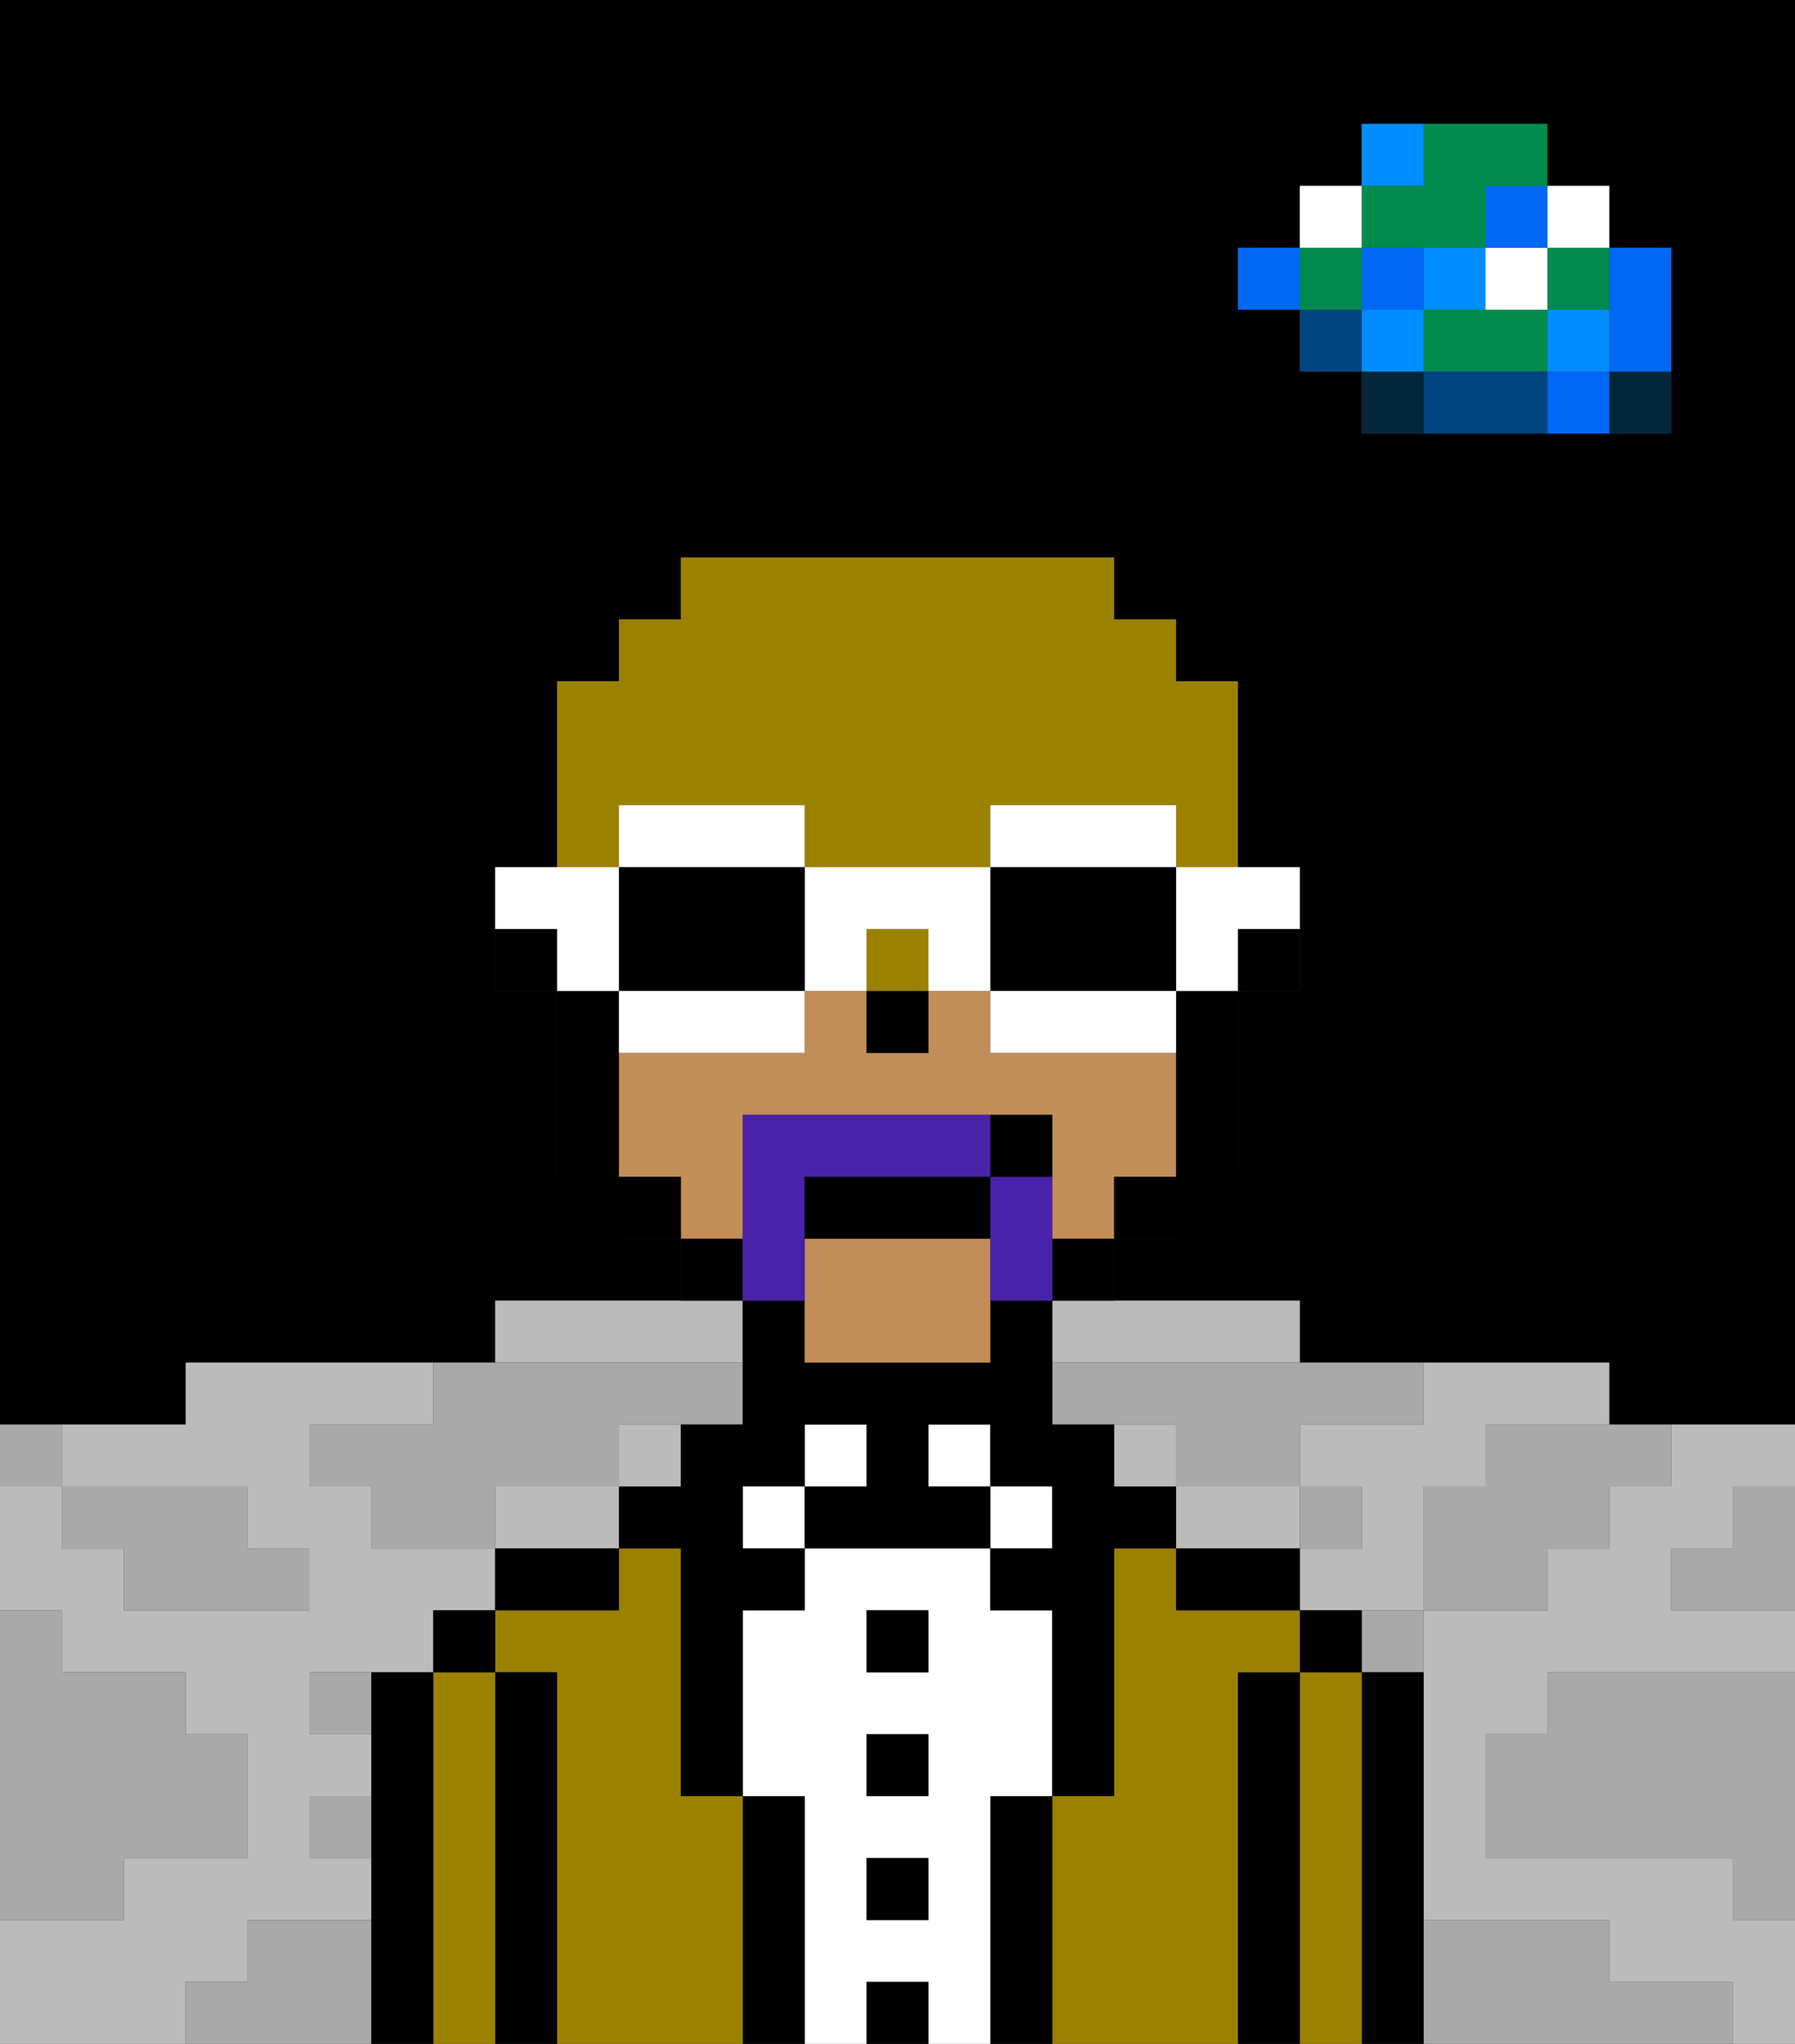 <svg xmlns="http://www.w3.org/2000/svg" viewBox="0 0 29 33"><rect x="0" y="0" width="29" height="33" fill="#333333" stroke="none"/><defs><style>polygon,rect,path{shape-rendering:crispedges;}polygon,rect,path{shape-rendering:crispedges;}.kb183-1{fill:#a9a9a9;}.kb183-2{fill:#bbbbbb;}.kb183-3{fill:#04263a;}.kb183-4{fill:#0068f5;}.kb183-5{fill:#008dff;}.kb183-6{fill:#008b4c;}.kb183-7{fill:#ffffff;}.kb183-8{fill:#004480;}.kb183-9{fill:#000000;}.kb183-10{fill:#9b8100;}.kb183-11{fill:#c18d59;}.kb183-12{fill:#4922aa;}.kb183-13{fill:#9b8100;}</style></defs><polygon class="kb183-1" points="28 25 27 25 27 26 28 26 29 26 29 25 29 24 28 24 28 25"/><path class="kb183-9" d="M27,0H0V23H3V22H8V21h3V20H10V19H9V16H8V14H9V11h1V10h1V9h7v1h1v1h1v3h1v2H20v3H19v1H18v1h3v1h5v1h3V0H27Zm0,5V7H22V6H21V5H20V4h1V3h1V2h3V3h1V4h1Z"/><polygon class="kb183-1" points="27 32 26 32 26 31 25 31 24 31 23 31 23 32 23 33 24 33 25 33 26 33 27 33 28 33 28 32 27 32"/><polygon class="kb183-1" points="27 27 26 27 25 27 25 28 24 28 24 29 24 30 25 30 26 30 27 30 28 30 28 31 29 31 29 30 29 29 29 28 29 27 28 27 27 27"/><polygon class="kb183-2" points="27 23 27 24 26 24 26 25 25 25 25 26 24 26 23 26 23 27 23 28 23 29 23 30 23 31 24 31 25 31 26 31 26 32 27 32 28 32 28 33 29 33 29 32 29 31 28 31 28 30 27 30 26 30 25 30 24 30 24 29 24 28 25 28 25 27 26 27 27 27 28 27 29 27 29 26 28 26 27 26 27 25 28 25 28 24 29 24 29 23 28 23 27 23"/><polygon class="kb183-2" points="21 25 21 24 20 24 19 24 19 25 20 25 21 25"/><polygon class="kb183-2" points="10 22 11 22 12 22 12 21 11 21 10 21 9 21 8 21 8 22 9 22 10 22"/><rect class="kb183-2" x="10" y="23" width="1" height="1"/><polygon class="kb183-2" points="17 22 18 22 19 22 20 22 21 22 21 21 20 21 19 21 18 21 17 21 17 22"/><rect class="kb183-2" x="18" y="23" width="1" height="1"/><polygon class="kb183-2" points="22 23 21 23 21 24 22 24 22 25 21 25 21 26 22 26 23 26 23 25 23 24 24 24 24 23 25 23 26 23 26 22 25 22 24 22 23 22 23 23 22 23"/><polygon class="kb183-2" points="4 32 4 31 5 31 6 31 6 30 5 30 5 29 6 29 6 28 5 28 5 27 6 27 7 27 7 26 8 26 8 25 7 25 6 25 6 24 5 24 5 23 6 23 7 23 7 22 6 22 5 22 4 22 3 22 3 23 2 23 1 23 1 24 2 24 3 24 4 24 4 25 5 25 5 26 4 26 3 26 2 26 2 25 1 25 1 24 0 24 0 25 0 26 1 26 1 27 2 27 3 27 3 28 4 28 4 29 4 30 3 30 2 30 2 31 1 31 0 31 0 32 0 33 1 33 2 33 3 33 3 32 4 32"/><polygon class="kb183-2" points="9 24 8 24 8 25 9 25 10 25 10 24 9 24"/><rect class="kb183-3" x="26" y="6" width="1" height="1"/><polygon class="kb183-4" points="26 5 26 6 27 6 27 5 27 4 26 4 26 5"/><rect class="kb183-4" x="25" y="6" width="1" height="1"/><rect class="kb183-5" x="25" y="5" width="1" height="1"/><rect class="kb183-6" x="25" y="4" width="1" height="1"/><rect class="kb183-7" x="25" y="3" width="1" height="1"/><polygon class="kb183-1" points="24 23 24 24 23 24 23 25 23 26 24 26 25 26 25 25 26 25 26 24 27 24 27 23 26 23 25 23 24 23"/><polygon class="kb183-6" points="24 5 23 5 23 6 24 6 25 6 25 5 24 5"/><rect class="kb183-7" x="24" y="4" width="1" height="1"/><rect class="kb183-4" x="24" y="3" width="1" height="1"/><polygon class="kb183-8" points="24 6 23 6 23 7 24 7 25 7 25 6 24 6"/><rect class="kb183-5" x="23" y="4" width="1" height="1"/><rect class="kb183-1" x="22" y="26" width="1" height="1"/><rect class="kb183-3" x="22" y="6" width="1" height="1"/><rect class="kb183-5" x="22" y="5" width="1" height="1"/><rect class="kb183-4" x="22" y="4" width="1" height="1"/><polygon class="kb183-6" points="23 4 24 4 24 3 25 3 25 2 24 2 23 2 23 3 22 3 22 4 23 4"/><rect class="kb183-5" x="22" y="2" width="1" height="1"/><rect class="kb183-1" x="21" y="24" width="1" height="1"/><rect class="kb183-8" x="21" y="5" width="1" height="1"/><rect class="kb183-6" x="21" y="4" width="1" height="1"/><rect class="kb183-7" x="21" y="3" width="1" height="1"/><rect class="kb183-4" x="20" y="4" width="1" height="1"/><polygon class="kb183-1" points="19 22 18 22 17 22 17 23 18 23 19 23 19 24 20 24 21 24 21 23 22 23 23 23 23 22 22 22 21 22 20 22 19 22"/><rect class="kb183-1" x="5" y="27" width="1" height="1"/><polygon class="kb183-1" points="6 23 5 23 5 24 6 24 6 25 7 25 8 25 8 24 9 24 10 24 10 23 11 23 12 23 12 22 11 22 10 22 9 22 8 22 7 22 7 23 6 23"/><polygon class="kb183-1" points="6 31 5 31 4 31 4 32 3 32 3 33 4 33 5 33 6 33 6 32 6 31"/><rect class="kb183-1" x="5" y="29" width="1" height="1"/><polygon class="kb183-1" points="2 31 2 30 3 30 4 30 4 29 4 28 3 28 3 27 2 27 1 27 1 26 0 26 0 27 0 28 0 29 0 30 0 31 1 31 2 31"/><polygon class="kb183-1" points="2 25 2 26 3 26 4 26 5 26 5 25 4 25 4 24 3 24 2 24 1 24 1 25 2 25"/><rect class="kb183-1" y="23" width="1" height="1"/><polygon class="kb183-9" points="23 31 23 30 23 29 23 28 23 27 22 27 22 28 22 29 22 30 22 31 22 32 22 33 23 33 23 32 23 31"/><polygon class="kb183-10" points="22 31 22 30 22 29 22 28 22 27 21 27 21 28 21 29 21 30 21 31 21 32 21 33 22 33 22 32 22 31"/><rect class="kb183-9" x="21" y="26" width="1" height="1"/><polygon class="kb183-9" points="21 31 21 30 21 29 21 28 21 27 20 27 20 28 20 29 20 30 20 31 20 32 20 33 21 33 21 32 21 31"/><polygon class="kb183-10" points="20 31 20 30 20 29 20 28 20 27 21 27 21 26 20 26 19 26 19 25 18 25 18 26 18 27 18 28 18 29 17 29 17 30 17 31 17 32 17 33 18 33 19 33 20 33 20 32 20 31"/><polygon class="kb183-9" points="20 25 19 25 19 26 20 26 21 26 21 25 20 25"/><polygon class="kb183-9" points="17 31 17 30 17 29 16 29 16 30 16 31 16 32 16 33 17 33 17 32 17 31"/><rect class="kb183-7" x="16" y="24" width="1" height="1"/><path class="kb183-7" d="M16,31V29h1V26H16V25H13v1H12v3h1v4h1V32h1v1h1V31Zm-1-5v1H14V26Zm-1,2h1v1H14Zm0,3V30h1v1Z"/><rect class="kb183-7" x="15" y="23" width="1" height="1"/><rect class="kb183-9" x="14" y="32" width="1" height="1"/><rect class="kb183-9" x="14" y="30" width="1" height="1"/><rect class="kb183-9" x="14" y="28" width="1" height="1"/><rect class="kb183-9" x="14" y="26" width="1" height="1"/><rect class="kb183-7" x="13" y="23" width="1" height="1"/><polygon class="kb183-9" points="13 31 13 30 13 29 12 29 12 30 12 31 12 32 12 33 13 33 13 32 13 31"/><rect class="kb183-7" x="12" y="24" width="1" height="1"/><polygon class="kb183-10" points="12 31 12 30 12 29 11 29 11 28 11 27 11 26 11 25 10 25 10 26 9 26 8 26 8 27 9 27 9 28 9 29 9 30 9 31 9 32 9 33 10 33 11 33 12 33 12 32 12 31"/><polygon class="kb183-9" points="18 24 18 23 17 23 17 22 17 21 16 21 16 22 15 22 14 22 13 22 13 21 12 21 12 22 12 23 11 23 11 24 10 24 10 25 11 25 11 26 11 27 11 28 11 29 12 29 12 28 12 27 12 26 13 26 13 25 12 25 12 24 13 24 13 23 14 23 14 24 13 24 13 25 14 25 15 25 16 25 16 24 15 24 15 23 16 23 16 24 17 24 17 25 16 25 16 26 17 26 17 27 17 28 17 29 18 29 18 28 18 27 18 26 18 25 19 25 19 24 18 24"/><polygon class="kb183-9" points="8 25 8 26 9 26 10 26 10 25 9 25 8 25"/><polygon class="kb183-9" points="9 31 9 30 9 29 9 28 9 27 8 27 8 28 8 29 8 30 8 31 8 32 8 33 9 33 9 32 9 31"/><polygon class="kb183-10" points="8 31 8 30 8 29 8 28 8 27 7 27 7 28 7 29 7 30 7 31 7 32 7 33 8 33 8 32 8 31"/><rect class="kb183-9" x="7" y="26" width="1" height="1"/><polygon class="kb183-9" points="7 31 7 30 7 29 7 28 7 27 6 27 6 28 6 29 6 30 6 31 6 32 6 33 7 33 7 32 7 31"/><rect class="kb183-9" x="20" y="15" width="1" height="1"/><polygon class="kb183-11" points="13 20 13 21 13 22 14 22 15 22 16 22 16 21 16 20 13 20"/><polygon class="kb183-11" points="12 19 12 18 15 18 16 18 17 18 17 19 17 20 18 20 18 19 19 19 19 18 19 17 18 17 17 17 16 17 16 16 15 16 15 17 14 17 14 16 13 16 13 17 12 17 11 17 10 17 10 18 10 19 11 19 11 20 12 20 12 19"/><polygon class="kb183-9" points="19 17 19 18 19 19 20 19 20 18 20 17 20 16 19 16 19 17"/><rect class="kb183-9" x="18" y="19" width="1" height="1"/><rect class="kb183-9" x="17" y="20" width="1" height="1"/><rect class="kb183-9" x="11" y="20" width="1" height="1"/><rect class="kb183-9" x="10" y="19" width="1" height="1"/><polygon class="kb183-9" points="10 17 10 16 9 16 9 17 9 18 9 19 10 19 10 18 10 17"/><rect class="kb183-9" x="8" y="15" width="1" height="1"/><rect class="kb183-9" x="14" y="16" width="1" height="1"/><polygon class="kb183-12" points="13 20 13 19 15 19 16 19 16 18 15 18 12 18 12 19 12 20 12 21 13 21 13 20"/><polygon class="kb183-12" points="16 20 16 21 17 21 17 20 17 19 16 19 16 20"/><polygon class="kb183-9" points="16 19 15 19 13 19 13 20 16 20 16 19"/><rect class="kb183-9" x="16" y="18" width="1" height="1"/><rect class="kb183-13" x="14" y="15" width="1" height="1"/><polygon class="kb183-13" points="10 13 11 13 12 13 13 13 13 14 14 14 15 14 16 14 16 13 17 13 18 13 19 13 19 14 20 14 20 13 20 12 20 11 19 11 19 10 18 10 18 9 17 9 16 9 15 9 14 9 13 9 12 9 11 9 11 10 10 10 10 11 9 11 9 12 9 13 9 14 10 14 10 13"/><polygon class="kb183-7" points="19 15 19 16 20 16 20 15 21 15 21 14 20 14 19 14 19 15"/><polygon class="kb183-7" points="18 14 19 14 19 13 18 13 17 13 16 13 16 14 17 14 18 14"/><polygon class="kb183-9" points="18 16 19 16 19 15 19 14 18 14 17 14 16 14 16 15 16 16 17 16 18 16"/><polygon class="kb183-7" points="18 16 17 16 16 16 16 17 17 17 18 17 19 17 19 16 18 16"/><polygon class="kb183-7" points="16 14 15 14 14 14 13 14 13 15 13 16 14 16 14 15 15 15 15 16 16 16 16 15 16 14"/><polygon class="kb183-7" points="12 14 13 14 13 13 12 13 11 13 10 13 10 14 11 14 12 14"/><polygon class="kb183-9" points="13 14 12 14 11 14 10 14 10 15 10 16 11 16 12 16 13 16 13 15 13 14"/><polygon class="kb183-7" points="11 16 10 16 10 17 11 17 12 17 13 17 13 16 12 16 11 16"/><polygon class="kb183-7" points="10 15 10 14 9 14 8 14 8 15 9 15 9 16 10 16 10 15"/></svg>